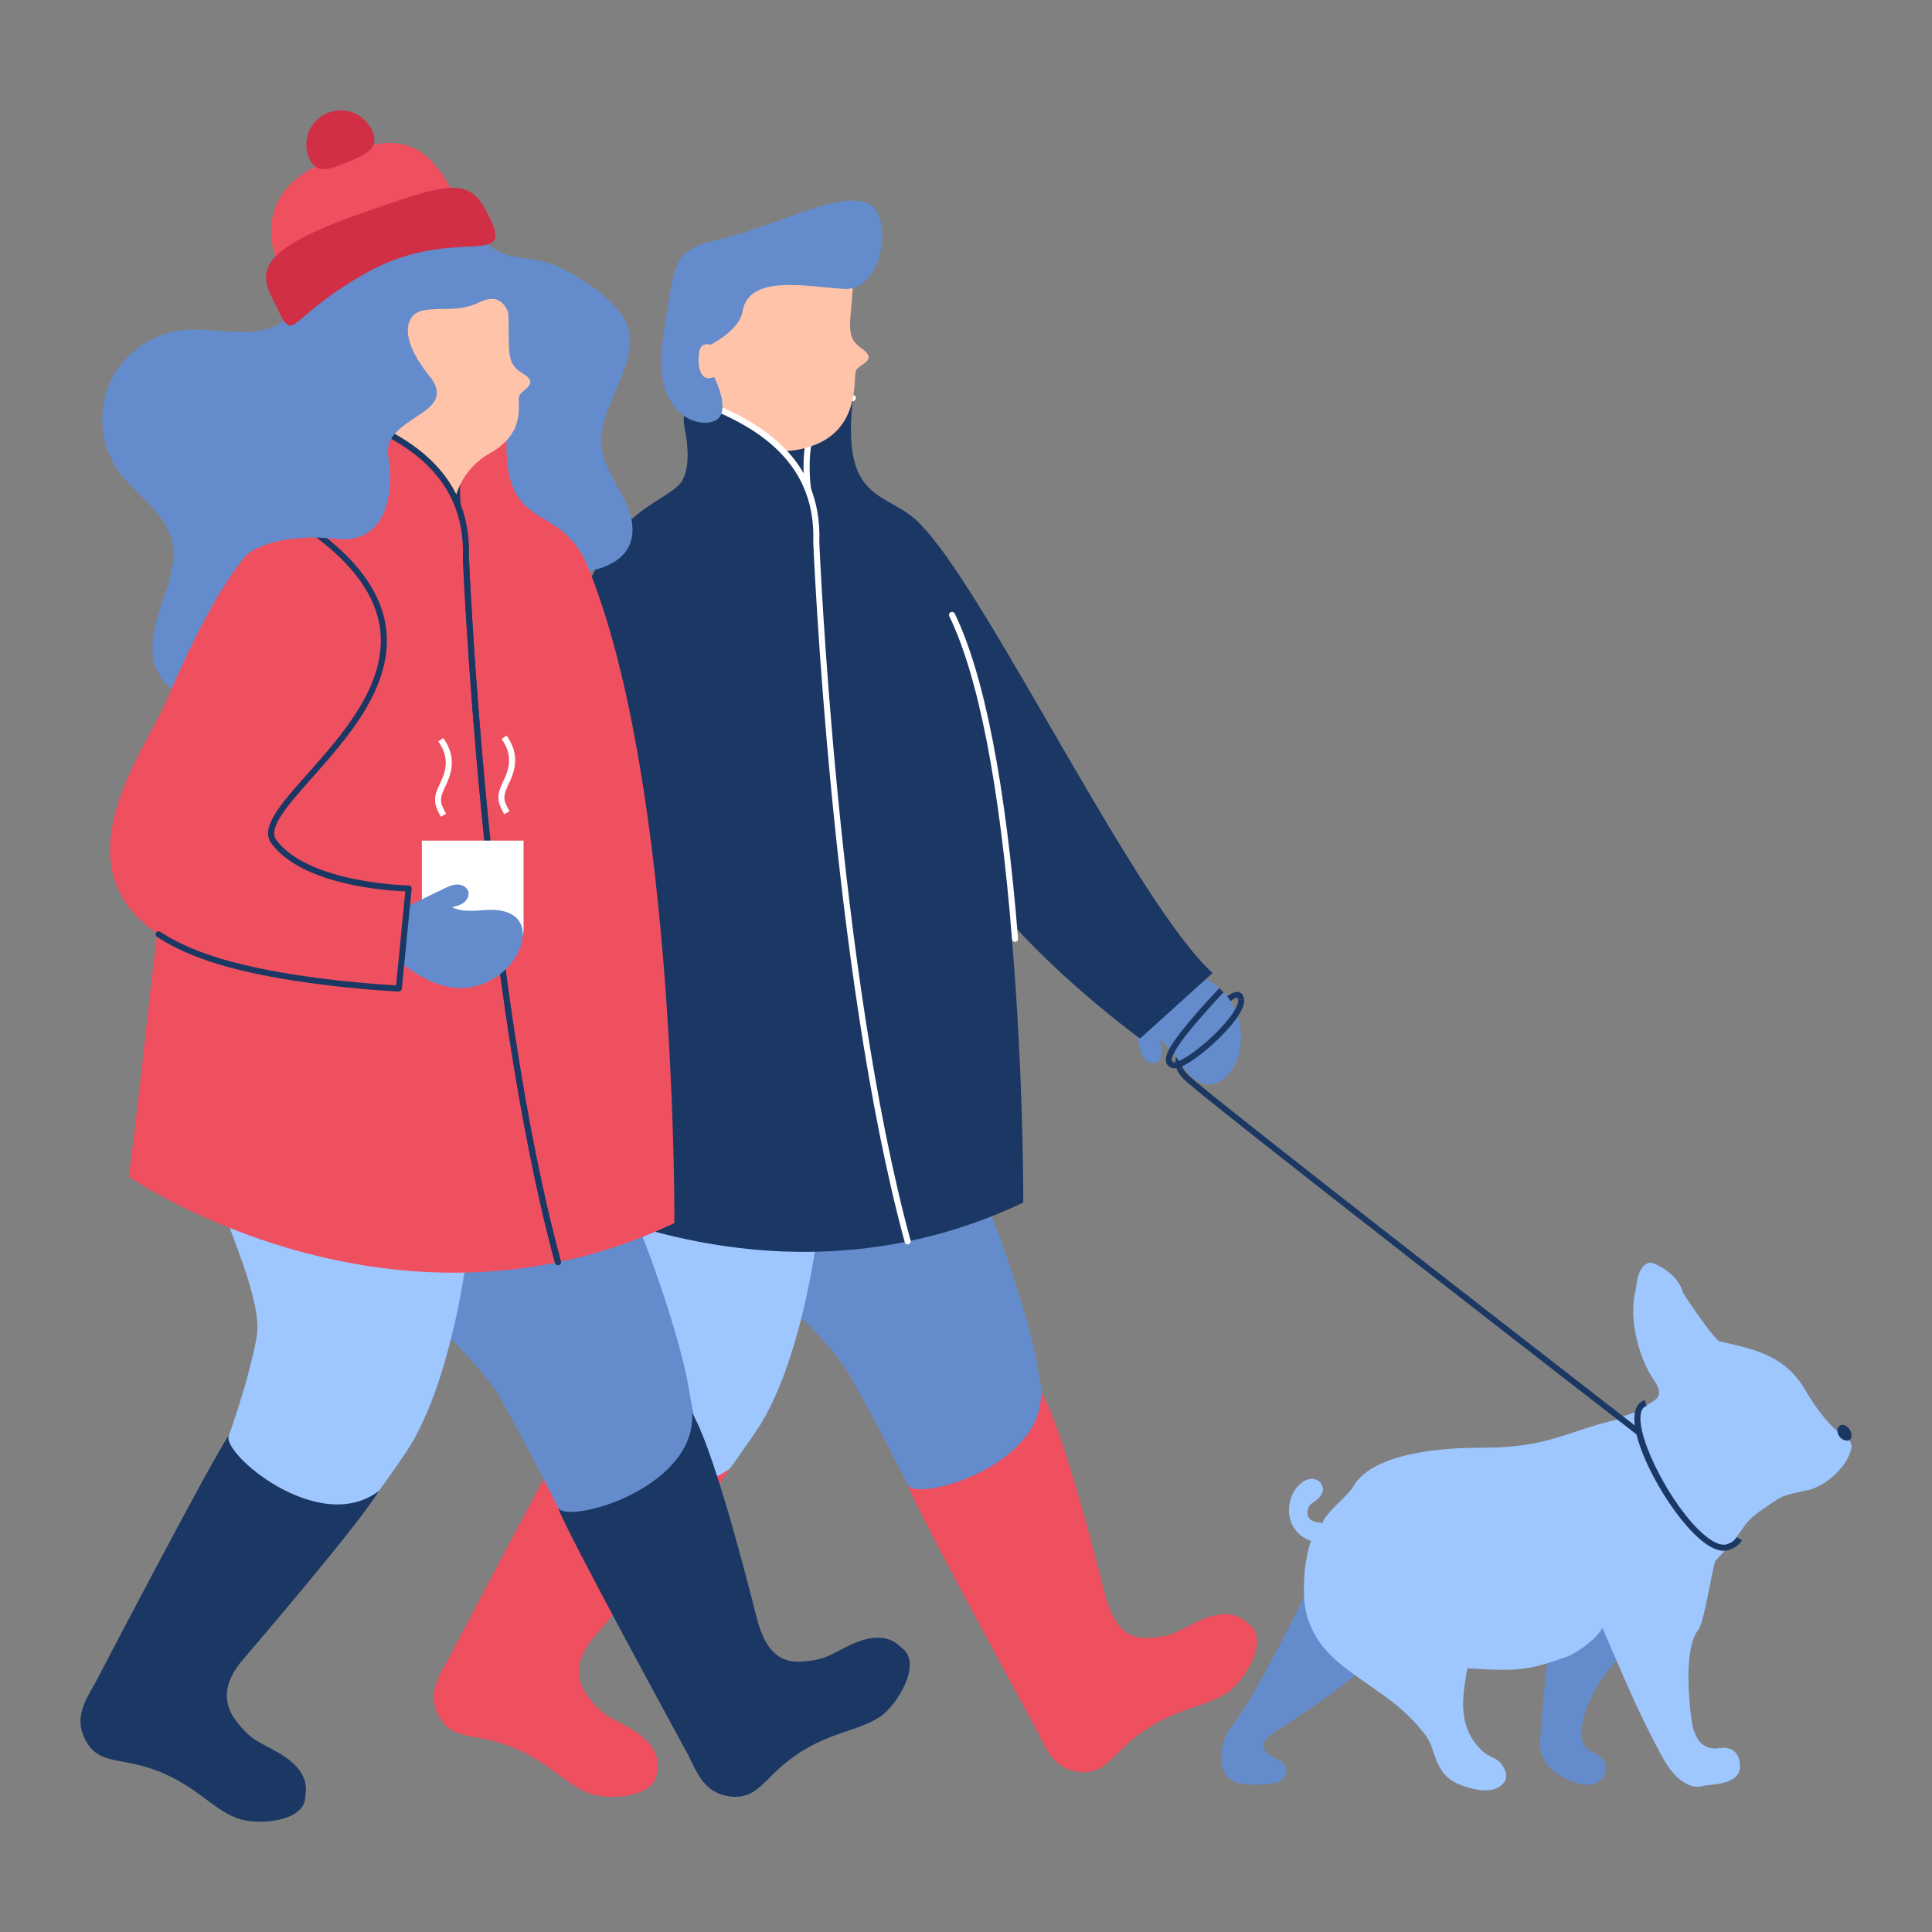 <?xml version="1.0" encoding="utf-8"?>
<!-- Designed by Vexels.com - 2019 All Rights Reserved - https://vexels.com/terms-and-conditions/  -->
<svg version="1.1" id="Capa_1" xmlns="http://www.w3.org/2000/svg" xmlns:xlink="http://www.w3.org/1999/xlink" x="0px" y="0px"
	 viewBox="0 0 1200 1200" enable-background="new 0 0 1200 1200" xml:space="preserve">
<rect x="0" y="0" width="1200" height="1200" fill="#808080" stroke="none"/>
<g>
	<g>
		<g>
			<path fill="#648CCC" d="M967.854,986.21c0,0-8.412,48.059-10.702,89.077c-0.178,3.186-4.199,17.735,11.116,27.133
				c2.615,1.605,17.743,10.889,26.203,2.969c2.245-2.102,6.812-10.989-3.336-15.931c-3.805-1.853-11.376-4.925-8.421-18.537
				c0.429-1.974,3.663-26.279,34.138-52.056c16.378-13.853,34.239-33.903,47.934-50.597L967.854,986.21z"/>
		</g>
		<g>
			<path fill="#648CCC" d="M814.563,982.454c0,0-28.186,59.275-45.717,84.476c-3.003,4.317-6.397,8.028-8.233,13.078
				c-2.505,6.889-3.42,17.986,1.984,23.727c6.101,6.481,21.231,4.942,29.082,3.728c5.418-0.837,9.861-6.793,5.698-11.833
				c-3.43-4.152-12.404-4.844-12.41-11.417c-0.004-4.222,4.953-7.11,8.027-9.181c10.08-6.793,56.192-36.041,65.176-51.161
				C860.378,1020.155,814.563,982.454,814.563,982.454z"/>
		</g>
		<g>
			<g>
				<path fill="#9EC6FF" d="M1147.002,893.307c-12.804-7.848-23.56-26.195-25.296-29.235
					c-12.561-21.983-31.019-25.916-53.809-30.951c-4.676-3.136-22.458-29.452-22.74-30.668
					c-2.54-10.923-17.793-18.653-20.452-18.186c-7.984,1.405-8.243,15.009-8.581,16.231c-5.371,19.452,2.85,44.857,11.115,56.668
					c8.265,11.811-1.073,12.638-6.172,16.865c-5.099,4.228-12.143,4.481-16.867,7.726c-30.736,7.098-42.403,17.333-82.207,17.446
					c-8.882,0.025-67.969-0.882-81.723,24.543c-2.495,4.612-16.618,15.55-18.92,22.157c-5.134-0.482-9.922-1.465-9.123-7.513
					c0.799-6.048,5.601-4.385,8.808-10.747c3.206-6.362-5.846-14.123-14.668-4.768c-8.822,9.355-8.519,28.465,7.939,34.266
					c-1.45,2.69-3.611,15.25-3.706,16.363c-1.203,14.083-1.473,25.192,3.694,37.031c7.252,16.617,21.426,25.753,35.514,35.738
					c6.984,4.949,13.652,9.343,19.835,14.751c6.183,5.408,10.73,10.177,15.7,16.655c4.183,5.452,4.784,11.484,7.785,17.911
					c3.001,6.427,7.2,10.65,14.829,13.375c7.629,2.726,20.357,6.084,26.397-2.053c1.701-2.292,1.4-5.218,0.271-7.707
					c-3.978-8.769-8.9-6.244-15.25-12.938c-13.973-14.729-11.235-31.622-7.959-50.075c32.786,2.214,38.846,0.901,62.39-7.412
					c3.406-1.203,16.59-9.164,21.517-17.596c12.635,28.824,22.024,52.809,38.694,82.803c1.295,2.329,11.825,19.425,24.583,15.118
					c2.178-0.735,22.595-0.006,22.184-12.371c-0.109-3.281-1.335-12.437-12.463-10.976c-4.172,0.547-13.431,1.621-17.097-14.093
					c-0.531-2.279-7.151-45.503,3.574-59.326c3.758-4.843,8.05-34.354,10.51-42.658c7.629-8.307,11.971-12.572,17.94-21.545
					c2.987-4.49,8.751-8.931,13.5-12.013c4.749-3.082,8.021-6.013,13.683-7.673c3.058-0.897,7.999-2.057,11.449-2.664
					c10.155-1.784,22.091-11.728,26.44-21.442C1150.59,899.281,1150.93,895.714,1147.002,893.307z"/>
			</g>
		</g>
	</g>
	<g>
		<g>
			<path fill="#648CCC" d="M606.993,990.08c-28.755-31.956-42.135-69.956-78.638-134.936
				c-36.503-64.98-227.549-162.322-119.209-274.291c108.34-111.969,223.182,193.995,235.369,268.519
				c12.187,74.524,46.87,115.069,30.926,183.94c-20.031,1.17-4.109,1.063-23.71,4.854
				C642.014,1009.973,631.874,1017.73,606.993,990.08z"/>
		</g>
	</g>
	<g>
		<path fill="#9EC6FF" d="M332.957,947.377c0,0,34.487-74.359,44.998-129.836s-141.306-253.883,22.396-297.643
			c146.514-39.166,127.393,283.032,69.693,368.413s-102.04,119.778-102.04,119.778l-51.407-31.704L332.957,947.377z"/>
	</g>
	<g>
		<path fill="#EF5060" d="M360.987,877.666c-9.36,12.496-81.995,151.902-82.487,152.737c-7.684,13.04-11.994,21.983-6.938,33.52
			c6.293,14.365,17.812,13.534,30.953,16.533c16.305,3.721,27.911,9.726,41.225,19.499c6.858,5.035,13.713,10.665,21.747,13.815
			c12.176,4.772,41.915,2.75,42.49-12.822c0.136-3.67,4.416-15.822-17.933-28.203c-11.574-6.411-15.179-6.884-24.109-18.036
			c-10.002-12.49-7.297-25.085,2.274-37.038c1.239-1.547,71.843-83.426,85.226-105.632
			C416.195,940.632,354.851,887.848,360.987,877.666z"/>
	</g>
	<g>
		<path fill="#EF5060" d="M563.773,922.338c4.949,14.807,80.147,152.188,80.554,153.068c6.35,13.739,11.253,22.372,23.616,24.78
			c15.394,3,21.265-6.946,31.209-16.045c12.339-11.291,23.88-17.417,39.493-22.804c8.043-2.775,16.573-5.207,23.735-10.022
			c10.852-7.297,26.112-32.903,13.635-42.236c-2.941-2.2-10.498-12.635-33.396-1.302c-11.858,5.869-14.298,8.565-28.55,9.562
			c-15.962,1.117-22.748-9.906-27.13-24.578c-0.567-1.899-25.248-103.252-40.399-128.559
			C648.859,911.094,568.654,933.178,563.773,922.338z"/>
	</g>
	<g>
		<path fill="#1B3864" d="M427.045,245.86c-6.344,12.068,5.005,35.752-2.826,51.774c-5.684,11.629-33.536,16.001-50.816,49.068
			c-52.13,99.758-85.284,234.43-74.259,371.656c0,0,161.91,111.363,336.396,28.602c0,9.658,2.539-268.993-53.535-405.08
			c-18.231-44.246-61.173-14.754-52.273-94.662C470.922,225.029,427.045,245.86,427.045,245.86z"/>
	</g>
	<g>
		<path fill="#FFFFFF" d="M501.974,306.438c-0.906,0-1.705-0.66-1.852-1.584c-0.216-1.386-5.19-34.107,8.813-50.49
			c5.116-5.987,12.114-9.024,20.795-9.024c1.038,0,1.878,0.84,1.878,1.878c0,1.038-0.84,1.878-1.878,1.878
			c-7.533,0-13.57,2.593-17.942,7.707c-12.888,15.083-8.006,47.143-7.955,47.464c0.161,1.025-0.539,1.986-1.562,2.147
			C502.172,306.43,502.073,306.438,501.974,306.438z"/>
	</g>
	<g>
		<path fill="#648CCC" d="M386.997,308.622c-5.007-9.667-11.638-18.902-13.153-29.682c-3.705-26.353,24.174-51.355,15.852-76.632
			c-4.91-14.913-31.445-32.032-46.016-37.878c-14.571-5.846-32.927-1.909-41.917-14.78c-10.87-15.562-29.048-47.304-62.755-36.587
			c-0.323,0.091-29.346,10.29-36.578,26.66c-9.097,20.59-8.502,47.782-27.228,60.273c-17.723,11.822-41.5,2.661-62.657,5.16
			c-19.175,2.265-36.724,15.256-44.49,32.935c-7.765,17.678-5.46,39.39,5.844,55.044c10.275,14.229,27.454,24.047,32.374,40.894
			c4.152,14.217-1.738,29.163-6.529,43.177c-4.791,14.014-8.281,30.443-0.208,42.86c6.371,9.799,18.446,14.497,25.569,23.765
			c8.503,11.062,8.496,26.534,15.204,38.768c10.499,19.153,38.554,24.691,56.44,12.887c21.082-5.662,43.525-3.078,65.326-5.047
			c22.494-2.032,47.069-11.328,55.841-32.14c6.34-15.042,2.825-32.133,1.288-48.385c-1.536-16.251,0.141-35.029,13.076-44.988
			c8.606-6.626,20.092-7.636,30.781-9.57c10.688-1.933,22.295-5.905,27.324-15.532C395.424,330.174,392.004,318.289,386.997,308.622
			z"/>
	</g>
	<g>
		<path fill="#EF5060" d="M171.089,159.34c0,0-15.031-36.882,25.906-56.414s62.964-22.179,82.813,13.701"/>
	</g>
	<g>
		<path fill="#D12F46" d="M231.272,130.091c-65.06,22.169-71.949,35.23-62.743,53.899c16.406,33.27,3.928,16.697,58.359-14.18
			c57.427-32.576,98.122,1.618,73.579-41.534C289.455,108.917,270.731,116.646,231.272,130.091z"/>
	</g>
	<g>
		<path fill="#D12F46" d="M231.372,81.713c-4.513-10.899-17.007-16.077-27.906-11.564s-16.077,17.007-11.564,27.906
			s13.259,7.025,24.159,2.513C226.96,96.055,235.885,92.612,231.372,81.713z"/>
	</g>
	<g>
		<g>
			<path fill="#648CCC" d="M390.098,1004.585c-28.967-32.191-42.445-70.471-79.216-135.929
				C274.11,803.198,81.658,705.14,190.796,592.347c109.137-112.793,224.824,195.422,237.1,270.493
				c12.277,75.072,47.215,115.915,31.154,185.293c-20.179,1.178-4.139,1.071-23.885,4.89
				C425.377,1024.624,415.161,1032.438,390.098,1004.585z"/>
		</g>
	</g>
	<g>
		<path fill="#9EC6FF" d="M114.046,961.567c0,0,34.74-74.906,45.329-130.791c10.588-55.885-142.345-255.75,22.561-299.832
			c147.592-39.454,128.33,285.114,70.206,371.123s-102.79,120.659-102.79,120.659L97.566,990.79L114.046,961.567z"/>
	</g>
	<g>
		<g>
			<path fill="#1B3864" d="M142.282,891.344c-9.429,12.587-82.598,153.019-83.094,153.861c-7.741,13.136-12.082,22.145-6.989,33.767
				c6.339,14.471,17.943,13.634,31.18,16.655c16.425,3.749,28.116,9.797,41.528,19.643c6.909,5.072,13.814,10.744,21.907,13.917
				c12.265,4.807,42.223,2.77,42.803-12.916c0.137-3.697,4.449-15.939-18.065-28.41c-11.659-6.458-15.29-6.934-24.286-18.168
				c-10.075-12.582-7.351-25.269,2.291-37.31c1.248-1.558,72.371-84.04,85.853-106.409
				C197.897,954.773,136.101,901.601,142.282,891.344z"/>
		</g>
	</g>
	<g>
		<g>
			<path fill="#1B3864" d="M346.56,936.345c4.985,14.916,80.736,153.308,81.146,154.194c6.397,13.84,11.335,22.536,23.79,24.962
				c15.507,3.021,21.421-6.997,31.438-16.163c12.429-11.374,24.056-17.546,39.783-22.972c8.102-2.795,16.695-5.246,23.909-10.095
				c10.932-7.35,26.304-33.145,13.735-42.547c-2.962-2.216-10.575-12.728-33.642-1.311c-11.945,5.912-14.403,8.628-28.76,9.632
				c-16.08,1.126-22.915-9.979-27.33-24.759c-0.571-1.913-25.433-104.011-40.696-129.504
				C432.272,925.018,351.477,947.264,346.56,936.345z"/>
		</g>
	</g>
	<g>
		<path fill="#EF5060" d="M208.826,254.891c-6.39,12.156,5.041,36.015-2.847,52.154c-5.725,11.715-33.783,16.119-51.189,49.429
			c-52.514,100.492-56.042,231.887-74.805,374.39c0,0,163.1,112.182,338.87,28.812c0,9.729,2.558-270.972-53.928-408.059
			c-18.366-44.572-58.03-14.958-49.065-95.454C256.619,233.812,208.826,254.891,208.826,254.891z"/>
	</g>
	<g>
		<path fill="#1B3864" d="M284.306,315.9c-0.939,0-1.753-0.706-1.863-1.665c-0.158-1.394-3.73-34.318,11.003-50.831
			c5.399-6.05,12.572-9.118,21.323-9.118c1.038,0,1.878,0.84,1.878,1.878c0,1.038-0.84,1.878-1.878,1.878
			c-7.632,0-13.86,2.644-18.514,7.858c-13.618,15.252-10.115,47.585-10.079,47.91c0.117,1.031-0.623,1.96-1.654,2.078
			C284.449,315.896,284.379,315.9,284.306,315.9z"/>
	</g>
	<g>
		<path fill="#FFC3A9" d="M315.604,189.687c1.337,26.987-2.418,35.582,8.978,42.199c11.396,6.617-0.993,10.11-2.201,14.346
			s4.968,22.223-17.967,35.2c-9.815,5.553-26.575,19.197-23.803,53.909c-6.584-6.641-13.092-45.132-48.041-53.604
			c-2.652-4.204-1.779-11.239-3.01-16.391c-8.545-35.756,17.464-88.985,50.905-89.692S315.604,189.687,315.604,189.687z"/>
	</g>
	<g>
		<path fill="#EF5060" d="M289.377,346.385c2.133-58.239-48.023-79.318-79.279-90.222L289.377,346.385z"/>
	</g>
	<g>
		<path fill="#1B3864" d="M346.56,785.83c-0.829,0-1.584-0.55-1.812-1.383c-46.003-168.903-57.137-435.315-57.247-437.987
			c1.958-53.675-40.666-75.495-78.024-88.523c-0.979-0.341-1.496-1.412-1.152-2.391c0.337-0.979,1.408-1.495,2.391-1.155
			c38.572,13.453,82.587,36.076,80.54,92.062c0.106,2.523,11.226,268.519,57.115,437.004c0.271,1.001-0.319,2.035-1.317,2.307
			C346.89,785.808,346.721,785.83,346.56,785.83z"/>
	</g>
	<g>
		<path fill="#1B3864" d="M346.56,785.83c-0.829,0-1.584-0.55-1.812-1.383c-46.003-168.903-57.137-435.315-57.247-437.987
			c-0.04-1.036,0.767-1.911,1.801-1.951c1.082-0.068,1.914,0.767,1.955,1.801c0.106,2.666,11.226,268.662,57.115,437.147
			c0.271,1.001-0.319,2.035-1.317,2.307C346.89,785.808,346.721,785.83,346.56,785.83z"/>
	</g>
	<g>
		<path fill="#FFFFFF" d="M309.266,592.872h-31.318c-8.798,0-15.931-7.133-15.931-15.931v-54.82h63.18v54.82
			C325.197,585.74,318.065,592.872,309.266,592.872z"/>
	</g>
	<g>
		<path fill="#648CCC" d="M251.748,563.604c7.948-3.862,15.896-7.725,23.843-11.587c2.686-1.305,5.489-2.639,8.475-2.65
			c2.987-0.011,6.205,1.72,6.883,4.629c0.587,2.521-0.907,5.158-2.994,6.69c-2.086,1.531-4.669,2.19-7.18,2.817
			c6.549,3.268,14.306,2.066,21.616,1.692c7.31-0.374,15.704,0.713,19.9,6.71c3.75,5.359,2.685,12.788-0.042,18.733
			c-6.635,14.466-22.69,24.035-38.57,22.989c-15.282-1.006-28.462-10.598-40.689-19.821L251.748,563.604z"/>
	</g>
	<g>
		<path fill="#1B3864" d="M731.201,664.829c-3.785-8.047,2.432-14.322,7.423-19.365c1.852-1.87,3.602-3.635,4.775-5.344
			c0.18-0.26,17.872-25.816,25.93-23.986c1.28,0.297,2.901,1.302,3.363,4.419l-3.712,0.55c-0.139-0.935-0.396-1.287-0.499-1.309
			c-2.982-0.825-14.63,11.755-21.987,22.453c-1.364,1.988-3.231,3.869-5.201,5.861c-5.655,5.707-9.176,9.844-6.697,15.121
			L731.201,664.829z"/>
	</g>
	<g>
		<path fill="#648CCC" d="M701.948,622.992c1.829,8.645,3.657,17.29,5.486,25.936c0.618,2.922,1.285,5.953,3.109,8.318
			c1.824,2.365,5.167,3.844,7.879,2.593c2.35-1.084,3.516-3.882,3.444-6.469c-0.072-2.587-1.136-5.03-2.183-7.397
			c6.599,3.165,10.412,10.027,14.603,16.027c4.191,6.001,10.201,11.961,17.511,11.593c6.532-0.329,11.744-5.729,14.764-11.531
			c7.348-14.117,5.049-32.665-5.523-44.561c-10.174-11.447-25.836-15.966-40.622-19.958L701.948,622.992z"/>
	</g>
	<g>
		<path fill="#EF5060" d="M193.45,329.291c-33.262-23.686-75.116,71.159-90.473,106.768s-91.759,131.95,48.038,165.059
			c44.654,10.576,96.681,12.88,96.681,12.88l6.123-62.161c0,0-50.617,1.274-77.752-21.124
			C128.787,491.685,322.867,429.899,193.45,329.291z"/>
	</g>
	<g>
		<path fill="#1B3864" d="M247.696,615.874c-0.026,0-0.055,0-0.084-0.004c-0.521-0.022-52.718-2.432-97.03-12.928
			c-21.929-5.193-39.786-12.272-53.074-21.045c-0.866-0.568-1.104-1.735-0.532-2.6c0.568-0.866,1.731-1.108,2.6-0.532
			c12.921,8.527,30.371,15.433,51.871,20.524c39.375,9.327,85.066,12.22,94.554,12.741l5.751-58.373
			c-11.197-0.414-63.552-3.715-83.126-29.645c-7.42-9.829,5.637-24.525,22.171-43.131c21.929-24.679,49.223-55.395,45.361-89.5
			c-2.402-21.199-17.139-41.576-43.798-60.561c-2.553-1.817-5.241-2.919-7.992-3.271c-1.031-0.132-1.757-1.075-1.625-2.103
			c0.132-1.029,1.097-1.742,2.102-1.623c3.371,0.433,6.631,1.759,9.693,3.939c27.566,19.631,42.826,40.894,45.35,63.198
			c4.053,35.77-23.858,67.179-46.285,92.416c-14.78,16.636-27.547,31.002-21.976,38.378c20.406,27.03,81.6,28.196,82.216,28.204
			c0.524,0.007,1.023,0.235,1.375,0.627c0.348,0.392,0.521,0.913,0.469,1.434l-6.121,62.162
			C249.471,615.144,248.657,615.874,247.696,615.874z"/>
	</g>
	<g>
		<path fill="#FFFFFF" d="M273.868,507.284c-5.333-9.118-4.386-12.782-0.07-21.756c4.537-9.429,4.071-16.908-1.555-25.009
			l3.081-2.142c6.418,9.235,6.99,18.111,1.856,28.78c-4.111,8.549-4.489,10.676-0.07,18.228L273.868,507.284z"/>
	</g>
	<g>
		<path fill="#FFFFFF" d="M313.214,505.765c-5.333-9.114-4.386-12.782-0.07-21.752c4.533-9.433,4.071-16.911-1.555-25.009
			l3.081-2.142c6.418,9.231,6.99,18.107,1.856,28.78c-4.111,8.549-4.489,10.676-0.07,18.224L313.214,505.765z"/>
	</g>
	<g>
		<path fill="#1B3864" d="M574.739,328.97c41.792,46.17,131.927,233.481,178.448,275.384L708.12,645.06
			c0,0-80.316-58.011-113.88-117.425c-36.892-65.306-53.305-171.878-53.305-171.878L574.739,328.97z"/>
	</g>
	<g>
		<path fill="#FFFFFF" d="M630.46,585.029c-0.968,0-1.79-0.745-1.867-1.727c-7.698-95.526-20.803-163.006-38.953-200.56
			c-0.451-0.935-0.059-2.057,0.873-2.509c0.935-0.446,2.061-0.059,2.509,0.873c18.353,37.976,31.582,105.903,39.313,201.895
			c0.084,1.034-0.686,1.94-1.72,2.021C630.563,585.026,630.512,585.029,630.46,585.029z"/>
	</g>
	<g>
		<path fill="#1B3864" d="M1141.998,891.389c-0.705-1.374-1.05-3.124-0.375-4.577c0.825-1.776,2.741-2.216,4.428-1.435
			c1.864,0.863,3.275,2.732,3.771,4.705c0.432,1.72,0.183,4.223-1.894,4.659c-1.45,0.304-3.111-0.361-4.241-1.246
			C1143.018,892.97,1142.428,892.227,1141.998,891.389z"/>
	</g>
	<g>
		<path fill="#1B3864" d="M1070.655,963.209c-4.357,0-9.47-2.542-15.257-7.588c-19.559-17.065-43.505-60.526-39.911-78.457
			c0.979-4.882,3.829-6.789,6.048-7.53l1.188,3.565c-1.881,0.627-3.044,2.164-3.554,4.702
			c-3.015,15.048,19.046,57.742,38.697,74.888c6.161,5.38,11.329,7.563,14.905,6.319c2.872-0.998,4.889-2.446,5.993-4.306
			l3.227,1.914c-1.566,2.644-4.254,4.643-7.988,5.941C1072.943,963.025,1071.825,963.209,1070.655,963.209z"/>
	</g>
	<g>
		<path fill="#1B3864" d="M1017.061,891.397c-11.025-8.538-270.107-209.21-282.008-221.273c-1.731-1.764-3.029-3.543-3.851-5.296
			l3.396-1.599c0.642,1.368,1.698,2.798,3.132,4.258c11.725,11.887,278.931,218.852,281.627,220.939L1017.061,891.397z"/>
	</g>
	<g>
		<path fill="#1B3864" d="M729.331,663.534c-0.528,0-1.016-0.07-1.456-0.22l1.196-3.558c1.529,0.502,8.131-2.509,18.1-10.856
			c12.939-10.834,22.519-23.043,21.811-27.797l3.712-0.55c1.243,8.333-13.94,23.55-23.109,31.226
			C744.126,656.349,734.693,663.534,729.331,663.534z"/>
	</g>
	<g>
		<path fill="#1B3864" d="M727.875,663.314c-2.417-0.811-3.286-2.413-3.594-3.613c-1.313-5.157,3.657-14.329,32.964-45.97
			l2.758,2.553c-9.206,9.935-33.654,36.331-32.084,42.489c0.055,0.209,0.169,0.649,1.152,0.983L727.875,663.314z"/>
	</g>
	<g>
		<path fill="#648CCC" d="M317.08,202.282c-0.508-11.624-6.527-20.863-19.247-14.592s-22.239,2.908-34.839,5.088
			c-10.605,1.836-16.377,15.87,3.613,40.585s-29.803,24.714-25.441,50.156c4.361,25.441-2.908,54.416-31.983,51.195
			c-29.076-3.22-48.526,3.486-56.158,10.028c-7.632,6.542,15.815-56.413,17.269-59.727s31.62-93.812,35.618-97.446
			s36.708-17.809,46.158-21.08c9.45-3.271,50.293-3.853,52.769-3.925s13.742,22.461,13.742,22.461L317.08,202.282z"/>
	</g>
	<g>
		<path fill="#FFC3A9" d="M529.934,174.056c-1.16,26.67-5.798,34.787,5.218,42.324c11.016,7.537-1.959,9.856-3.589,13.915
			s2.99,34.008-24.237,45.546c-27.226,11.538-66.938,0.836-72.317-35.11c-5.379-35.947,8.536-68.994,42.744-66.675
			S529.934,174.056,529.934,174.056z"/>
	</g>
	<g>
		<path fill="#1B3864" d="M426.353,271.771c-3.019-14.613-2.835-16.89,7.535-17.88c10.37-0.99,38.662,6.936,59.003,35.525
			c20.341,28.589,11.909,16.866,14.299,51.419c2.41,34.827-27.858,95.605-27.858,95.605l-26.351-61.786L426.353,271.771z"/>
	</g>
	<g>
		<path fill="#FFFFFF" d="M563.773,772.938c-0.829,0-1.584-0.55-1.812-1.383c-45.669-167.675-56.723-432.143-56.829-434.794
			c1.947-53.272-40.365-74.931-77.445-87.864c-0.979-0.341-1.496-1.412-1.152-2.391c0.341-0.979,1.412-1.495,2.391-1.155
			c38.297,13.359,81.993,35.821,79.961,91.404c0.106,2.505,11.138,266.555,56.697,433.811c0.271,1.001-0.319,2.036-1.317,2.307
			C564.103,772.916,563.934,772.938,563.773,772.938z"/>
	</g>
	<g>
		<path fill="#648CCC" d="M541.224,127.659c13.602,10.579,6.159,53.188-17.076,51.788c-23.235-1.4-59.067-9.399-62.986,14.116
			c-1.68,11.477-19.876,20.597-19.876,20.597s-8.304-3.721-7.399,10.638c0.904,14.359,9.639,9.238,9.639,9.238
			s11.36,21.988,0.641,27.23s-39.832-3.996-32.274-51.865s4.759-54.028,36.952-61.306S526.108,115.902,541.224,127.659z"/>
	</g>
</g>
</svg>

